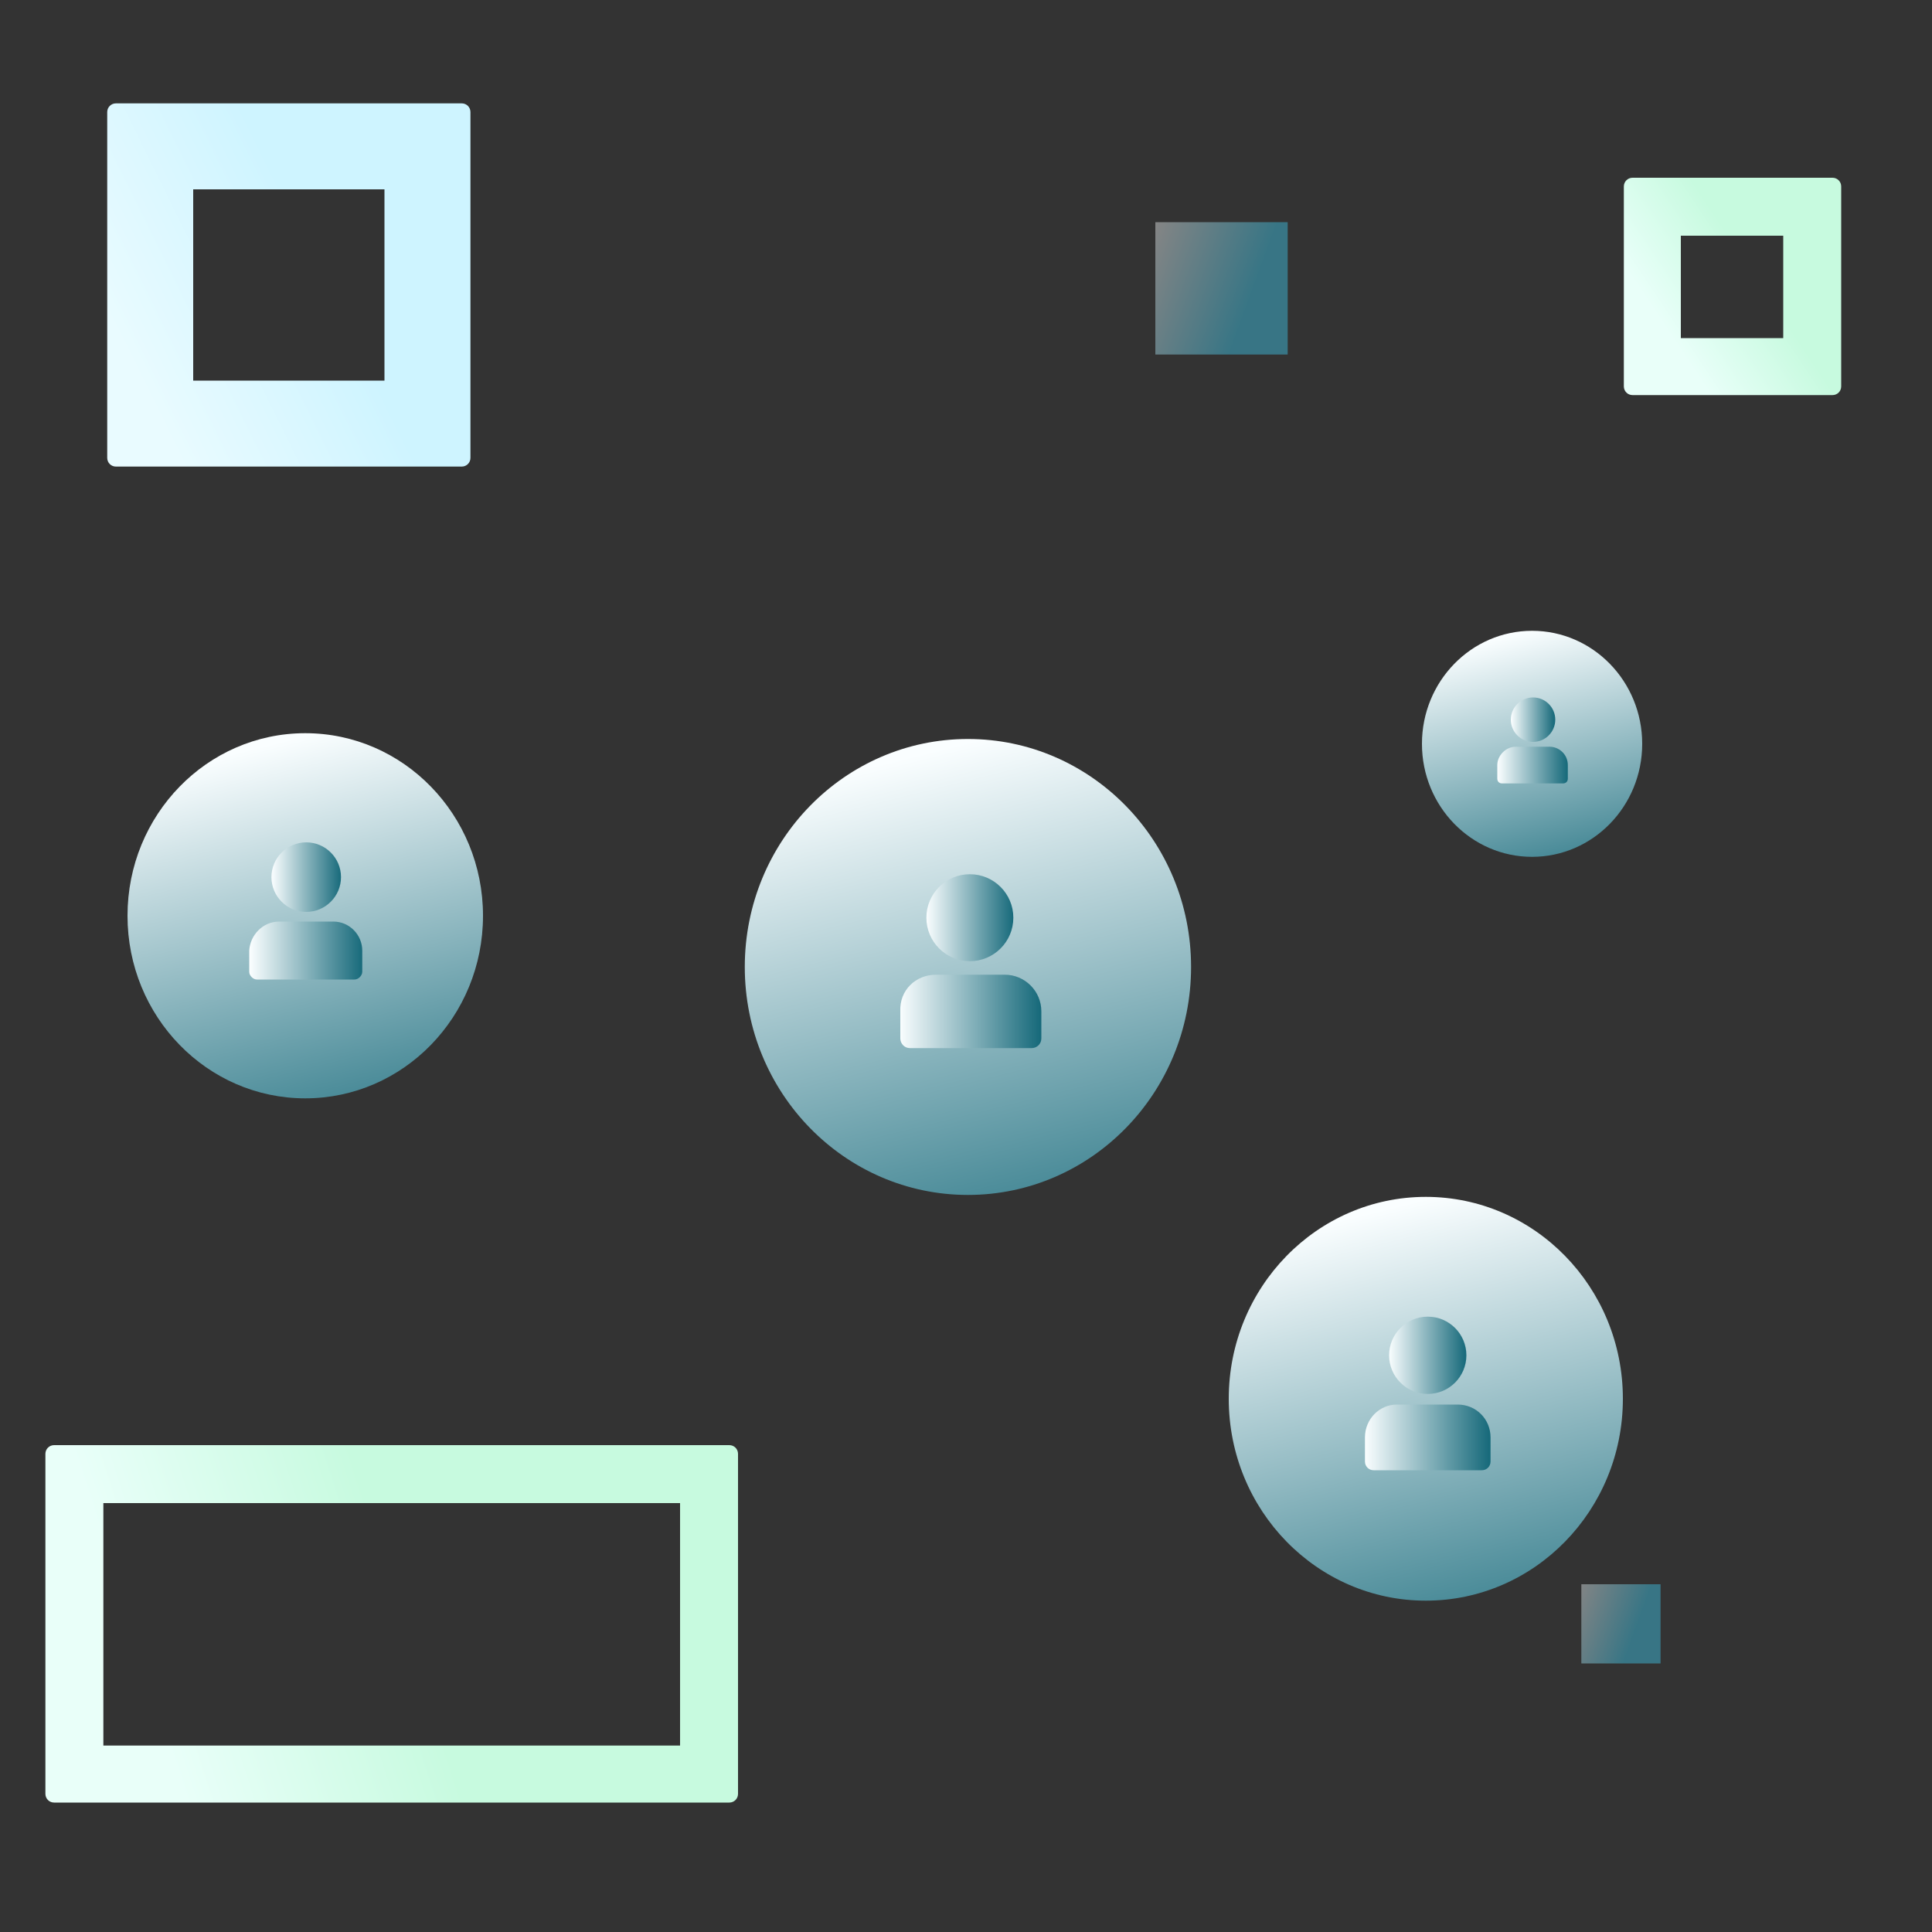 <svg version="1.1" id="Layer_1" xmlns="http://www.w3.org/2000/svg" xmlns:xlink="http://www.w3.org/1999/xlink" x="0px" y="0px"
	 viewBox="0 0 200 200" style="enable-background:new 0 0 200 200;" xml:space="preserve">
    <rect x="0" y="0" width="200" height="200" fill="#333333" stroke="none"/>
    <style type="text/css">
	.st0{display:none;}
	.st1{display:inline;fill:url(#Oval_00000130627363523826877240000003682997205727132581_);}
	.st2{display:inline;fill:#FFFFFF;}
	
		.st3{display:none;opacity:0.533;fill:url(#Line-2_00000119826365043577026480000009562117095995165620_);enable-background:new    ;}
	.st4{display:none;opacity:0.4;fill:url(#Line-2_00000128485688463431742520000004070784657411700624_);enable-background:new    ;}
	
		.st5{display:none;opacity:0.437;fill:url(#Path_00000035516959782821331050000009412277990438024082_);enable-background:new    ;}
	
		.st6{display:none;opacity:0.533;fill:url(#_x2B__00000150816961837478788890000001058256488134505354_);enable-background:new    ;}
	.st7{display:none;fill:#7BE589;}
	
		.st8{display:none;opacity:0.604;fill:url(#Rectangle_00000083782708263244056330000001268745431151446699_);enable-background:new    ;}
	
		.st9{display:none;opacity:0.604;fill:url(#Rectangle_00000139284028634506297020000008645079322243705222_);enable-background:new    ;}
	
		.st10{display:none;opacity:0.533;fill:url(#Rectangle_00000106864212865686762230000006026884562429710210_);enable-background:new    ;}
	
		.st11{display:none;opacity:0.533;fill:url(#Rectangle_00000028285176364873664280000001582013679570744712_);enable-background:new    ;}
	.st12{fill:url(#Rectangle_00000139281685378120471180000005359623227793487508_);}
	.st13{fill:url(#Rectangle_00000031926611763393391150000014075314174865030063_);}
	.st14{opacity:0.4;fill:url(#Rectangle_00000003100949418074645110000002540112507555218065_);enable-background:new    ;}
	.st15{opacity:0.4;fill:url(#Rectangle_00000119834824949932371410000009411905441739101589_);enable-background:new    ;}
	.st16{fill:url(#Rectangle_00000164503405386769536590000000871712064781435780_);}
	.st17{fill:url(#Oval_00000077302274623544435720000009763414328825020092_);}
	.st18{fill:url(#Oval_00000039817486740332831030000015055141994201362068_);}
	.st19{fill:url(#Rectangle_00000031203548386202858140000009925909764763393443_);}
	.st20{fill:url(#Oval_00000070080796835510947140000015199981150825543842_);}
	.st21{fill:url(#Oval_00000181788196581393405510000012629633261528189106_);}
	.st22{fill:url(#Rectangle_00000131358137681568190620000002661151554489139870_);}
	.st23{fill:url(#Oval_00000031197382393035874250000004799714919257387184_);}
	.st24{fill:url(#Oval_00000181767641718666375160000013598292459250633892_);}
	.st25{fill:url(#Rectangle_00000155111659633479283080000006483164736794463883_);}
	.st26{fill:url(#Oval_00000031186881299997628190000007453420460358117795_);}
	.st27{fill:url(#Oval_00000150823415830331506820000013572140034581276822_);}
	.st28{fill:url(#Rectangle_00000121248843638700996440000002140409722457446544_);}
</style>
    <g id="ElementIcon72" transform="translate(2496, 2739)" class="st0">
        <linearGradient id="Oval_00000008830241327045873760000013792110672004578221_" gradientUnits="userSpaceOnUse" x1="-3840.115" y1="-1656.082" x2="-3838.628" y2="-1657.761" gradientTransform="matrix(62.33 0 0 -62.33 236893.625 -105932.672)">
            <stop  offset="0" style="stop-color:#0F9091"/>
            <stop  offset="1" style="stop-color:#91F688"/>
        </linearGradient>
        <circle id="Oval_267_" style="display:inline;fill:url(#Oval_00000008830241327045873760000013792110672004578221_);" cx="-2396.3" cy="-2639.3" r="31.2"/>
        <path id="Shape_7_" class="st2" d="M-2394.9-2657.1v2.9c2.1,0.2,3.7,1,4.9,2.1c1.2,1.2,2,2.7,2.3,4.7l-4.9,0.6
		c-0.3-1.5-1.1-2.6-2.3-3.1v7.6c3.1,0.8,5.2,1.9,6.4,3.3c1.1,1.3,1.7,3.1,1.7,5.2c0,2.3-0.7,4.3-2.1,5.9c-1.4,1.6-3.4,2.6-5.9,3v3.6
		h-2.8v-3.5c-2.2-0.3-4.1-1.1-5.5-2.5c-1.4-1.4-2.3-3.4-2.7-5.9l5.1-0.5c0.2,1,0.6,1.9,1.2,2.7s1.2,1.3,1.9,1.6v-8.2
		c-2.5-0.7-4.4-1.8-5.6-3.3c-1.2-1.5-1.8-3.3-1.8-5.4c0-2.1,0.7-3.9,2-5.4c1.3-1.4,3.1-2.3,5.4-2.5v-2.9H-2394.9z M-2394.9-2636.8
		v7.6c1-0.2,1.8-0.6,2.4-1.4c0.6-0.7,0.9-1.6,0.9-2.5c0-0.9-0.3-1.6-0.8-2.2c-0.5-0.6-1.2-1.1-2.3-1.4L-2394.9-2636.8z
		 M-2397.7-2649.9c-0.8,0.3-1.4,0.7-1.8,1.3s-0.7,1.3-0.7,2.1c0,0.7,0.2,1.3,0.6,1.9c0.4,0.6,1,1.1,1.9,1.4V-2649.9z"/>
    </g>
    <linearGradient id="Line-2_00000050647199770390065660000013414261925348860563_" gradientUnits="userSpaceOnUse" x1="-1393.3" y1="1008.342" x2="-1392.682" y2="1008.569" gradientTransform="matrix(105.88 88.844 107.733 -128.391 38859.957 253266.297)">
        <stop  offset="0" style="stop-color:#FAFEFF"/>
        <stop  offset="1" style="stop-color:#61FFD6"/>
    </linearGradient>
    <path id="Line-2_4_" style="display:none;opacity:0.533;fill:url(#Line-2_00000050647199770390065660000013414261925348860563_);enable-background:new    ;" d="
	M69,15l-2.3,42.7c0,0.5-0.5,0.9-1,0.9c-0.2,0-0.4-0.1-0.6-0.2L51.4,46.9l0,0l-17.6,21c-0.3,0.4-0.9,0.5-1.4,0.1c0,0,0,0,0,0L22,59.3
	c-0.4-0.3-0.5-0.9-0.1-1.4l17.6-21l0,0L25.8,25.4c-0.4-0.3-0.5-0.9-0.1-1.4c0.1-0.2,0.3-0.3,0.5-0.3L67.8,14c0.5-0.1,1,0.2,1.2,0.7
	C69,14.8,69,14.9,69,15z"/>
    <linearGradient id="Line-2_00000021088301859211879590000005510627617076473999_" gradientUnits="userSpaceOnUse" x1="-1485.741" y1="1020.876" x2="-1485.436" y2="1020.723" gradientTransform="matrix(39.15 32.85 41.311 -49.233 16119.765 99083.961)">
        <stop  offset="0" style="stop-color:#FAFEFF"/>
        <stop  offset="1" style="stop-color:#3FD8FF"/>
    </linearGradient>
    <path id="Line-2_5_" style="display:none;opacity:0.4;fill:url(#Line-2_00000021088301859211879590000005510627617076473999_);enable-background:new    ;" d="
	M143,15.2l-1,20.1c0,0.7-0.7,1.3-1.4,1.2c-0.3,0-0.6-0.1-0.8-0.3l-6.1-5.1l0,0l-8.9,10.6c-0.5,0.6-1.3,0.6-1.9,0.2c0,0,0,0,0,0
	l-4.4-3.7c-0.6-0.5-0.6-1.3-0.2-1.9l8.9-10.6l0,0l-6.1-5.1c-0.6-0.5-0.6-1.3-0.2-1.9c0.2-0.2,0.4-0.4,0.7-0.4l19.6-4.5
	c0.7-0.2,1.4,0.3,1.6,1C143,14.9,143,15.1,143,15.2z"/>
    <linearGradient id="Path_00000003799331560132998360000014250560213817282205_" gradientUnits="userSpaceOnUse" x1="-1374.378" y1="1049.804" x2="-1374.143" y2="1049.881" gradientTransform="matrix(143.004 0 0 -116.004 196671.781 121946.492)">
        <stop  offset="0" style="stop-color:#739DFF"/>
        <stop  offset="1" style="stop-color:#65DEFF"/>
    </linearGradient>
    <path id="Path_2363_" style="display:none;opacity:0.437;fill:url(#Path_00000003799331560132998360000014250560213817282205_);enable-background:new    ;" d="
	M181,134.4c2.2-3.2,6.6-4.1,9.9-1.8c3.2,2.2,4,6.5,1.9,9.7l-0.1,0.1l-17.3,25.2c-2.5,3.5-7.4,4.4-11,1.9l-0.1-0.1l-9.9-7.1
	l-10.8,17.1c-2.1,3.3-6.4,4.3-9.7,2.3l-0.1-0.1c-3.3-2.1-4.3-6.4-2.3-9.7l0.1-0.1l14.3-22.7c2.4-3.7,7.3-4.9,11-2.5l0.2,0.1l0.2,0.1
	l10.1,7.2L181,134.4z"/>
    <linearGradient id="_x2B__00000160907155042223898640000004188749959149690528_" gradientUnits="userSpaceOnUse" x1="-1433.708" y1="1098.973" x2="-1432.316" y2="1099.339" gradientTransform="matrix(58 0 0 -58 83133 63932.898)">
        <stop  offset="0" style="stop-color:#FAFEFF"/>
        <stop  offset="1" style="stop-color:#61FFD6"/>
    </linearGradient>
    <path id="_x2B__4_" style="display:none;opacity:0.533;fill:url(#_x2B__00000160907155042223898640000004188749959149690528_);enable-background:new    ;" d="
	M49.5,191.3v-11.9l0,0h11.9c0.9,0,1.6-0.7,1.6-1.6v-5.9c0-0.9-0.7-1.6-1.6-1.6H49.5l0,0v-12c0-0.9-0.7-1.6-1.6-1.6h-6
	c-0.9,0-1.6,0.7-1.6,1.6v12l0,0H28.6c-0.9,0-1.6,0.7-1.6,1.6v5.9c0,0.9,0.7,1.6,1.6,1.6h11.9l0,0v11.9c0,0.9,0.7,1.6,1.6,1.6h6
	C48.8,192.8,49.5,192.1,49.5,191.3z"/>
    <path class="st7" d="M166.2,115.6l26.7-6.8l-14.8-57.9l-27,6.8l1.5,5.8c-13.8,1.8-19.5-1.7-34.2-9.4c-3.8-2-7.4-3.2-10.8-3.2
	c-4.5,0-8.5,2.1-11.5,5.5l-3.8,4.2c-15-11.7-24.4-3.1-34.5,0.6c-2.8,1-6.1,1.4-8.3,1.5l1.3-5.1l-27-6.8L9,108.7l26.7,6.8l1.4-5.3
	c2.4,0.5,11.6,2.2,13.3,2.7c-5,8.1,0.1,18.1,9.2,19.1c1.7,4.2,5.7,7.1,10.3,7.7c1.7,4.2,5.6,7.1,10.2,7.6c2.5,6.2,10,9.7,17.1,6.6
	c2.7,2.7,6.4,4.1,10.4,4.1c5.4,0,10.3-2.6,12.8-7.8c4.4-0.9,8.1-3.8,9.9-7.7c4.2-0.9,7.9-3.6,9.8-7.7c5.8-1.2,10.6-5.9,11.2-12.3
	c0.2-2.4-0.2-4.8-1.2-7c2.2-1.2,11-5,14.5-6.4C164.6,109.3,166.2,115.6,166.2,115.6z M171.5,62l10.3,40.2l-8.9,2.3l-10.5-40.1
	C162.3,64.3,171.5,62,171.5,62z M29.1,104.4l-8.9-2.3L30.4,62l9.1,2.3L29.1,104.4z M58,123.4c-2.3-1.7-2.5-4.9-0.6-7.2l4.7-5.7
	c1.9-2.3,5.3-2.8,7.6-1.1c2.3,1.7,2.5,4.9,0.6,7.2l-4.7,5.7C63.6,124.6,60.2,125.1,58,123.4z M68.2,131.1c-2.3-1.7-2.6-4.9-0.7-7.2
	l4.7-5.8c1.9-2.3,5.3-2.8,7.5-1.1c2.3,1.7,2.5,5,0.6,7.2l-4.7,5.8C73.8,132.4,70.5,132.8,68.2,131.1z M78.4,138.7
	c-2.3-1.7-2.6-4.9-0.6-7.2l4.7-5.7c1.9-2.3,5.3-2.8,7.6-1.1c2.3,1.7,2.5,4.9,0.6,7.2l-4.7,5.7C84.1,140,80.7,140.4,78.4,138.7z
	 M100.9,139.6l-4.7,5.7c-1.9,2.3-5.3,2.8-7.6,1.1c-2.3-1.7-2.5-4.9-0.6-7.2l4.7-5.8c1.9-2.3,5.3-2.8,7.6-1.1
	C102.6,134.1,102.8,137.3,100.9,139.6z M110.7,148.1c-0.9,0.7-2,1.1-3.2,1.1c-1.2,0-2.4-0.5-3.4-1.3l2.7-3.4c1.2-1.4,2.1-3.2,2.5-5
	l1.8,1.6C113.1,143.2,112.9,146.4,110.7,148.1z M140.4,125c-2.2,1.7-5.5,1.3-7.4-0.9l-14.9-12.8c-1.2-1.1-2.8,0.8-1.6,1.9l14.5,12.5
	c1.9,2.2,1.7,5.3-0.5,7c-2.1,1.7-5.5,1.4-7.4-0.9l-11.4-10c-1.2-1.1-2.8,0.8-1.6,1.8l11.2,9.8c1.9,2.2,1.6,5.3-0.6,7
	c-2.1,1.7-5.4,1.4-7.4-0.8l-3.4-3.1l0-1.7c-0.7-6-5.4-10.4-11.1-11c-1.7-4.2-5.6-7.1-10.2-7.6c-1.7-4.1-5.6-7.1-10.2-7.7
	c-3-7.5-12.5-10.2-19.5-5.2c-3.3-1-14.2-3.4-18.7-4.3l6.4-24.6c6-0.3,13-1,22.2-5.4c6.6-3.1,9.8-4.6,15.8-0.1
	c-3.9,3.9-7.9,7.3-12,9.7c-3.7,2.1-5.3,6.4-4.1,10.9c1.4,5.1,6.6,10.3,15,10.3s22.4-7.8,25.1-11.5c11.3,10.7,22.2,20.6,31.7,29.1
	C143.1,120.3,142.6,123.3,140.4,125z M144.4,105.5c-6.4-5.8-20.9-18.9-26.1-24.1c-2.2-2.2-5.3-4.7-9.5-4.7c-3.8,0-6.7,2-8.6,3.6
	c-4.4,3.5-15.5,10.6-19.9,7c8.9-5.8,16.9-14.9,24.5-23.5c1.8-2.1,4.5-1.7,8.4,0.3c16.5,8.6,23,12.8,42.4,10.7l6,22.9
	C157.7,99.3,147.6,103.7,144.4,105.5z"/>
    <linearGradient id="Rectangle_00000103966649251273301060000003400459332674120599_" gradientUnits="userSpaceOnUse" x1="-1370.633" y1="1031.774" x2="-1370.546" y2="1031.808" gradientTransform="matrix(188 0 0 -188 257718 194007)">
        <stop  offset="0" style="stop-color:#E9FBFF"/>
        <stop  offset="1" style="stop-color:#8DFFC1"/>
    </linearGradient>
    <path id="Rectangle_1353_" style="display:none;opacity:0.604;fill:url(#Rectangle_00000103966649251273301060000003400459332674120599_);enable-background:new    ;" d="
	M58.8,18.3c0.4,0,0.8,0.3,0.8,0.8v22c0,0.4-0.3,0.8-0.8,0.8h-22c-0.4,0-0.8-0.3-0.8-0.8V19c0-0.4,0.3-0.8,0.8-0.8H58.8z M52.6,25.3
	h-9.5v9.5h9.5V25.3z"/>
    <linearGradient id="Rectangle_00000108284046252646004240000016987548399915552670_" gradientUnits="userSpaceOnUse" x1="-1397.094" y1="1059.065" x2="-1396.883" y2="1059.17" gradientTransform="matrix(102 0 0 -102 142521 108200)">
        <stop  offset="0" style="stop-color:#E9FBFF"/>
        <stop  offset="1" style="stop-color:#CEF4FF"/>
    </linearGradient>
    <path id="Rectangle_1354_" style="display:none;opacity:0.604;fill:url(#Rectangle_00000108284046252646004240000016987548399915552670_);enable-background:new    ;" d="
	M54,145.7c1.3,0,2.4,1.1,2.4,2.4V184c0,1.3-1.1,2.4-2.4,2.4H18.2c-1.3,0-2.4-1.1-2.4-2.4v-35.9c0-1.3,1.1-2.4,2.4-2.4H54z
	 M42.9,159.3H29.3v13.5h13.5V159.3z"/>
    <linearGradient id="Rectangle_00000018938052750120472650000016053369960059021741_" gradientUnits="userSpaceOnUse" x1="-1383.946" y1="1041.859" x2="-1383.656" y2="1041.82" gradientTransform="matrix(141 0 0 -141 195255 146929)">
        <stop  offset="0" style="stop-color:#FAFEFF"/>
        <stop  offset="1" style="stop-color:#61FFD6"/>
    </linearGradient>
    <rect id="Rectangle_1356_" x="126.2" y="14" style="display:none;opacity:0.533;fill:url(#Rectangle_00000018938052750120472650000016053369960059021741_);enable-background:new    ;" width="32" height="32"/>
    <linearGradient id="Rectangle_00000109747957923737671640000011427592750508209828_" gradientUnits="userSpaceOnUse" x1="-1456.653" y1="1111.234" x2="-1456.146" y2="1111.166" gradientTransform="matrix(54 0 0 -54 78805 60169)">
        <stop  offset="0" style="stop-color:#FAFEFF"/>
        <stop  offset="1" style="stop-color:#61FFD6"/>
    </linearGradient>
    <rect id="Rectangle_1357_" x="150.8" y="153.7" style="display:none;opacity:0.533;fill:url(#Rectangle_00000109747957923737671640000011427592750508209828_);enable-background:new    ;" width="21.5" height="21.5"/>
    <linearGradient id="Rectangle_00000158713746238827495260000006984488166674039966_" gradientUnits="userSpaceOnUse" x1="-1366.543" y1="1016.66" x2="-1366.464" y2="1016.699" gradientTransform="matrix(253 0 0 -253 345748 257253)">
        <stop  offset="0" style="stop-color:#E9FBFF"/>
        <stop  offset="1" style="stop-color:#CEF4FF"/>
    </linearGradient>
    <path id="Rectangle_1337_" style="fill:url(#Rectangle_00000158713746238827495260000006984488166674039966_);" d="M47.8,10.7
	c0.5,0,0.9,0.4,0.9,0.9v35.8c0,0.5-0.4,0.9-0.9,0.9H12c-0.5,0-0.9-0.4-0.9-0.9V11.6c0-0.5,0.4-0.9,0.9-0.9H47.8z M39.8,19.6H20v19.8
	h19.8V19.6z"/>
    <linearGradient id="Rectangle_00000123408985670245844560000017135814193494730165_" gradientUnits="userSpaceOnUse" x1="-1353.536" y1="1017.648" x2="-1353.477" y2="1017.658" gradientTransform="matrix(482 0 0 -249 652416.812 253565)">
        <stop  offset="0" style="stop-color:#E9FFF9"/>
        <stop  offset="1" style="stop-color:#C7FADF"/>
    </linearGradient>
    <path id="Rectangle_1338_" style="fill:url(#Rectangle_00000123408985670245844560000017135814193494730165_);" d="M75.5,149.6
	c0.5,0,0.9,0.4,0.9,0.9v35.2c0,0.5-0.4,0.9-0.9,0.9H5.6c-0.5,0-0.9-0.4-0.9-0.9v-35.2c0-0.5,0.4-0.9,0.9-0.9H75.5z M70.4,155.6H10.7
	v25.1h59.7V155.6z"/>
    <linearGradient id="Rectangle_00000158019343533029925470000000369037715724395185_" gradientUnits="userSpaceOnUse" x1="-1419.408" y1="1043.99" x2="-1419.29" y2="1043.947" gradientTransform="matrix(92 0 0 -92 130704 96074)">
        <stop  offset="0" style="stop-color:#FAFEFF"/>
        <stop  offset="1" style="stop-color:#3FD8FF"/>
    </linearGradient>
    <rect id="Rectangle_1339_" x="119.6" y="23" style="opacity:0.4;fill:url(#Rectangle_00000158019343533029925470000000369037715724395185_);enable-background:new    ;" width="13.7" height="13.7"/>
    <linearGradient id="Rectangle_00000113331121825706911050000013763815713782194358_" gradientUnits="userSpaceOnUse" x1="-1471.236" y1="1071.721" x2="-1471.117" y2="1071.678" gradientTransform="matrix(55 0 0 -55 81081 59111)">
        <stop  offset="0" style="stop-color:#FAFEFF"/>
        <stop  offset="1" style="stop-color:#3FD8FF"/>
    </linearGradient>
    <rect id="Rectangle_1340_" x="163.7" y="164" style="opacity:0.4;fill:url(#Rectangle_00000113331121825706911050000013763815713782194358_);enable-background:new    ;" width="8.2" height="8.2"/>
    <linearGradient id="Rectangle_00000154397990052763601510000009780421901920928447_" gradientUnits="userSpaceOnUse" x1="-1388.416" y1="1027.474" x2="-1388.356" y2="1027.514" gradientTransform="matrix(151 0 0 -151 209823 155183)">
        <stop  offset="0" style="stop-color:#E9FFF9"/>
        <stop  offset="1" style="stop-color:#C7FADF"/>
    </linearGradient>
    <path id="Rectangle_1341_" style="fill:url(#Rectangle_00000154397990052763601510000009780421901920928447_);" d="M189.7,18.4
	c0.5,0,0.9,0.4,0.9,0.9V40c0,0.5-0.4,0.9-0.9,0.9H169c-0.5,0-0.9-0.4-0.9-0.9V19.3c0-0.5,0.4-0.9,0.9-0.9H189.7z M184.6,24.4h-10.6
	v10.6h10.6V24.4z"/>
    <g id="ElementIcon18" transform="translate(2359, 2351)">
        <linearGradient id="Oval_00000046304041820324422450000007765953090826119598_" gradientUnits="userSpaceOnUse" x1="-3700.684" y1="-1251.043" x2="-3700.384" y2="-1252.286" gradientTransform="matrix(46.15 0 0 -47.175 168522.422 -61290.898)">
            <stop  offset="0" style="stop-color:#FAFEFF"/>
            <stop  offset="1" style="stop-color:#16697A"/>
        </linearGradient>
        <ellipse id="Oval_218_" style="fill:url(#Oval_00000046304041820324422450000007765953090826119598_);" cx="-2258.8" cy="-2250.9" rx="23.1" ry="23.6"/>
        <g id="Group-70_2_" transform="translate(16, 14)">
            <linearGradient id="Oval_00000172427254394817206810000001406400318478611344_" gradientUnits="userSpaceOnUse" x1="-2279.122" y1="-2269.973" x2="-2270.041" y2="-2269.973">
                <stop  offset="0" style="stop-color:#FAFEFF"/>
                <stop  offset="1" style="stop-color:#16697A"/>
            </linearGradient>
            <circle id="Oval_219_" style="fill:url(#Oval_00000172427254394817206810000001406400318478611344_);" cx="-2274.6" cy="-2270" r="4.5"/>
            <linearGradient id="Rectangle_00000091698118513055234780000004134845915397912242_" gradientUnits="userSpaceOnUse" x1="-2281.897" y1="-2260.363" x2="-2267.266" y2="-2260.363">
                <stop  offset="0" style="stop-color:#FAFEFF"/>
                <stop  offset="1" style="stop-color:#16697A"/>
            </linearGradient>
            <path id="Rectangle_271_" style="fill:url(#Rectangle_00000091698118513055234780000004134845915397912242_);" d="M-2278.1-2264.1
			h7.1c2.1,0,3.8,1.7,3.8,3.8v2.8c0,0.6-0.5,1-1,1h-12.6c-0.6,0-1-0.5-1-1v-2.8C-2281.9-2262.5-2280.2-2264.1-2278.1-2264.1z"/>
        </g>
    </g>
    <g id="ElementIcon18_00000021082712015296749730000003752766336927200917_" transform="translate(2359, 2351)">
        <linearGradient id="Oval_00000034059981150289166340000005270345188449910173_" gradientUnits="userSpaceOnUse" x1="-3702.149" y1="-1251.023" x2="-3701.909" y2="-1252.016" gradientTransform="matrix(46.15 0 0 -47.175 168522.422 -61290.898)">
            <stop  offset="0" style="stop-color:#FAFEFF"/>
            <stop  offset="1" style="stop-color:#16697A"/>
        </linearGradient>
        <ellipse id="Oval_00000087406969546045970960000001229394495228141497_" style="fill:url(#Oval_00000034059981150289166340000005270345188449910173_);" cx="-2327.4" cy="-2256.2" rx="18.4" ry="18.9"/>
        <g id="Group-70_00000122699442545549454350000010047164040910847678_" transform="translate(16, 14)">
            <linearGradient id="Oval_00000016759414649210781260000018435299852543657149_" gradientUnits="userSpaceOnUse" x1="-2346.887" y1="-2274.232" x2="-2339.626" y2="-2274.232">
                <stop  offset="0" style="stop-color:#FAFEFF"/>
                <stop  offset="1" style="stop-color:#16697A"/>
            </linearGradient>
            <circle id="Oval_00000019666672129458684360000014625555475923578247_" style="fill:url(#Oval_00000016759414649210781260000018435299852543657149_);" cx="-2343.3" cy="-2274.2" r="3.6"/>
            <linearGradient id="Rectangle_00000143603901718717015580000013628275990887671460_" gradientUnits="userSpaceOnUse" x1="-2349.105" y1="-2266.549" x2="-2337.408" y2="-2266.549">
                <stop  offset="0" style="stop-color:#FAFEFF"/>
                <stop  offset="1" style="stop-color:#16697A"/>
            </linearGradient>
            <path id="Rectangle_00000144327001666150499970000005152461241940012219_" style="fill:url(#Rectangle_00000143603901718717015580000013628275990887671460_);" d="
			M-2346.1-2269.6h5.6c1.7,0,3,1.4,3,3v2.2c0,0.4-0.4,0.8-0.8,0.8h-10.1c-0.4,0-0.8-0.4-0.8-0.8v-2.2
			C-2349.1-2268.2-2347.8-2269.6-2346.1-2269.6z"/>
        </g>
    </g>
    <g id="ElementIcon18_00000165229075783010376920000011837479505041231745_" transform="translate(2359, 2351)">
        <linearGradient id="Oval_00000001636710721100560640000017091165557315328131_" gradientUnits="userSpaceOnUse" x1="-3699.364" y1="-1250.782" x2="-3699.215" y2="-1251.399" gradientTransform="matrix(46.15 0 0 -47.175 168522.422 -61290.898)">
            <stop  offset="0" style="stop-color:#FAFEFF"/>
            <stop  offset="1" style="stop-color:#16697A"/>
        </linearGradient>
        <ellipse id="Oval_00000038408393414171813160000017470786728787726757_" style="fill:url(#Oval_00000001636710721100560640000017091165557315328131_);" cx="-2200.4" cy="-2274" rx="11.4" ry="11.7"/>
        <g id="Group-70_00000113330322218903615230000018160287966259852459_" transform="translate(16, 14)">
            <linearGradient id="Oval_00000046318113566646759490000008506267769008875159_" gradientUnits="userSpaceOnUse" x1="-2218.582" y1="-2290.546" x2="-2214.076" y2="-2290.546">
                <stop  offset="0" style="stop-color:#FAFEFF"/>
                <stop  offset="1" style="stop-color:#16697A"/>
            </linearGradient>
            <circle id="Oval_00000084496723445909157650000001731287249204048032_" style="fill:url(#Oval_00000046318113566646759490000008506267769008875159_);" cx="-2216.3" cy="-2290.5" r="2.3"/>
            <linearGradient id="Rectangle_00000036932756204676119290000013035469035197796235_" gradientUnits="userSpaceOnUse" x1="-2219.959" y1="-2285.778" x2="-2212.7" y2="-2285.778">
                <stop  offset="0" style="stop-color:#FAFEFF"/>
                <stop  offset="1" style="stop-color:#16697A"/>
            </linearGradient>
            <path id="Rectangle_00000181071380280610746200000018422767035247435401_" style="fill:url(#Rectangle_00000036932756204676119290000013035469035197796235_);" d="
			M-2218.1-2287.7h3.5c1,0,1.9,0.8,1.9,1.9v1.4c0,0.3-0.2,0.5-0.5,0.5h-6.3c-0.3,0-0.5-0.2-0.5-0.5v-1.4
			C-2220-2286.8-2219.1-2287.7-2218.1-2287.7z"/>
        </g>
    </g>
    <g id="ElementIcon18_00000021810131379831411270000005779851142034993044_" transform="translate(2359, 2351)">
        <linearGradient id="Oval_00000062164200943620530150000009945797954730187451_" gradientUnits="userSpaceOnUse" x1="-3699.645" y1="-1252.042" x2="-3699.379" y2="-1253.144" gradientTransform="matrix(46.15 0 0 -47.175 168522.422 -61290.898)">
            <stop  offset="0" style="stop-color:#FAFEFF"/>
            <stop  offset="1" style="stop-color:#16697A"/>
        </linearGradient>
        <ellipse id="Oval_00000030474577854390952910000015496429880043864759_" style="fill:url(#Oval_00000062164200943620530150000009945797954730187451_);" cx="-2211.4" cy="-2206.2" rx="20.4" ry="20.9"/>
        <g id="Group-70_00000046328461788475450290000015560780812324903320_" transform="translate(16, 14)">
            <linearGradient id="Oval_00000133517521694402643830000010361292738738826126_" gradientUnits="userSpaceOnUse" x1="-2231.259" y1="-2224.714" x2="-2223.212" y2="-2224.714">
                <stop  offset="0" style="stop-color:#FAFEFF"/>
                <stop  offset="1" style="stop-color:#16697A"/>
            </linearGradient>
            <circle id="Oval_00000034064802815461143650000002347676868823889283_" style="fill:url(#Oval_00000133517521694402643830000010361292738738826126_);" cx="-2227.2" cy="-2224.7" r="4"/>
            <linearGradient id="Rectangle_00000099627694746298845000000015440121734319753353_" gradientUnits="userSpaceOnUse" x1="-2233.718" y1="-2216.198" x2="-2220.753" y2="-2216.198">
                <stop  offset="0" style="stop-color:#FAFEFF"/>
                <stop  offset="1" style="stop-color:#16697A"/>
            </linearGradient>
            <path id="Rectangle_00000172419141650187582460000003425040853200855948_" style="fill:url(#Rectangle_00000099627694746298845000000015440121734319753353_);" d="
			M-2230.4-2219.6h6.3c1.9,0,3.4,1.5,3.4,3.4v2.5c0,0.5-0.4,0.9-0.9,0.9h-11.2c-0.5,0-0.9-0.4-0.9-0.9v-2.5
			C-2233.7-2218.1-2232.2-2219.6-2230.4-2219.6z"/>
        </g>
    </g>
</svg>